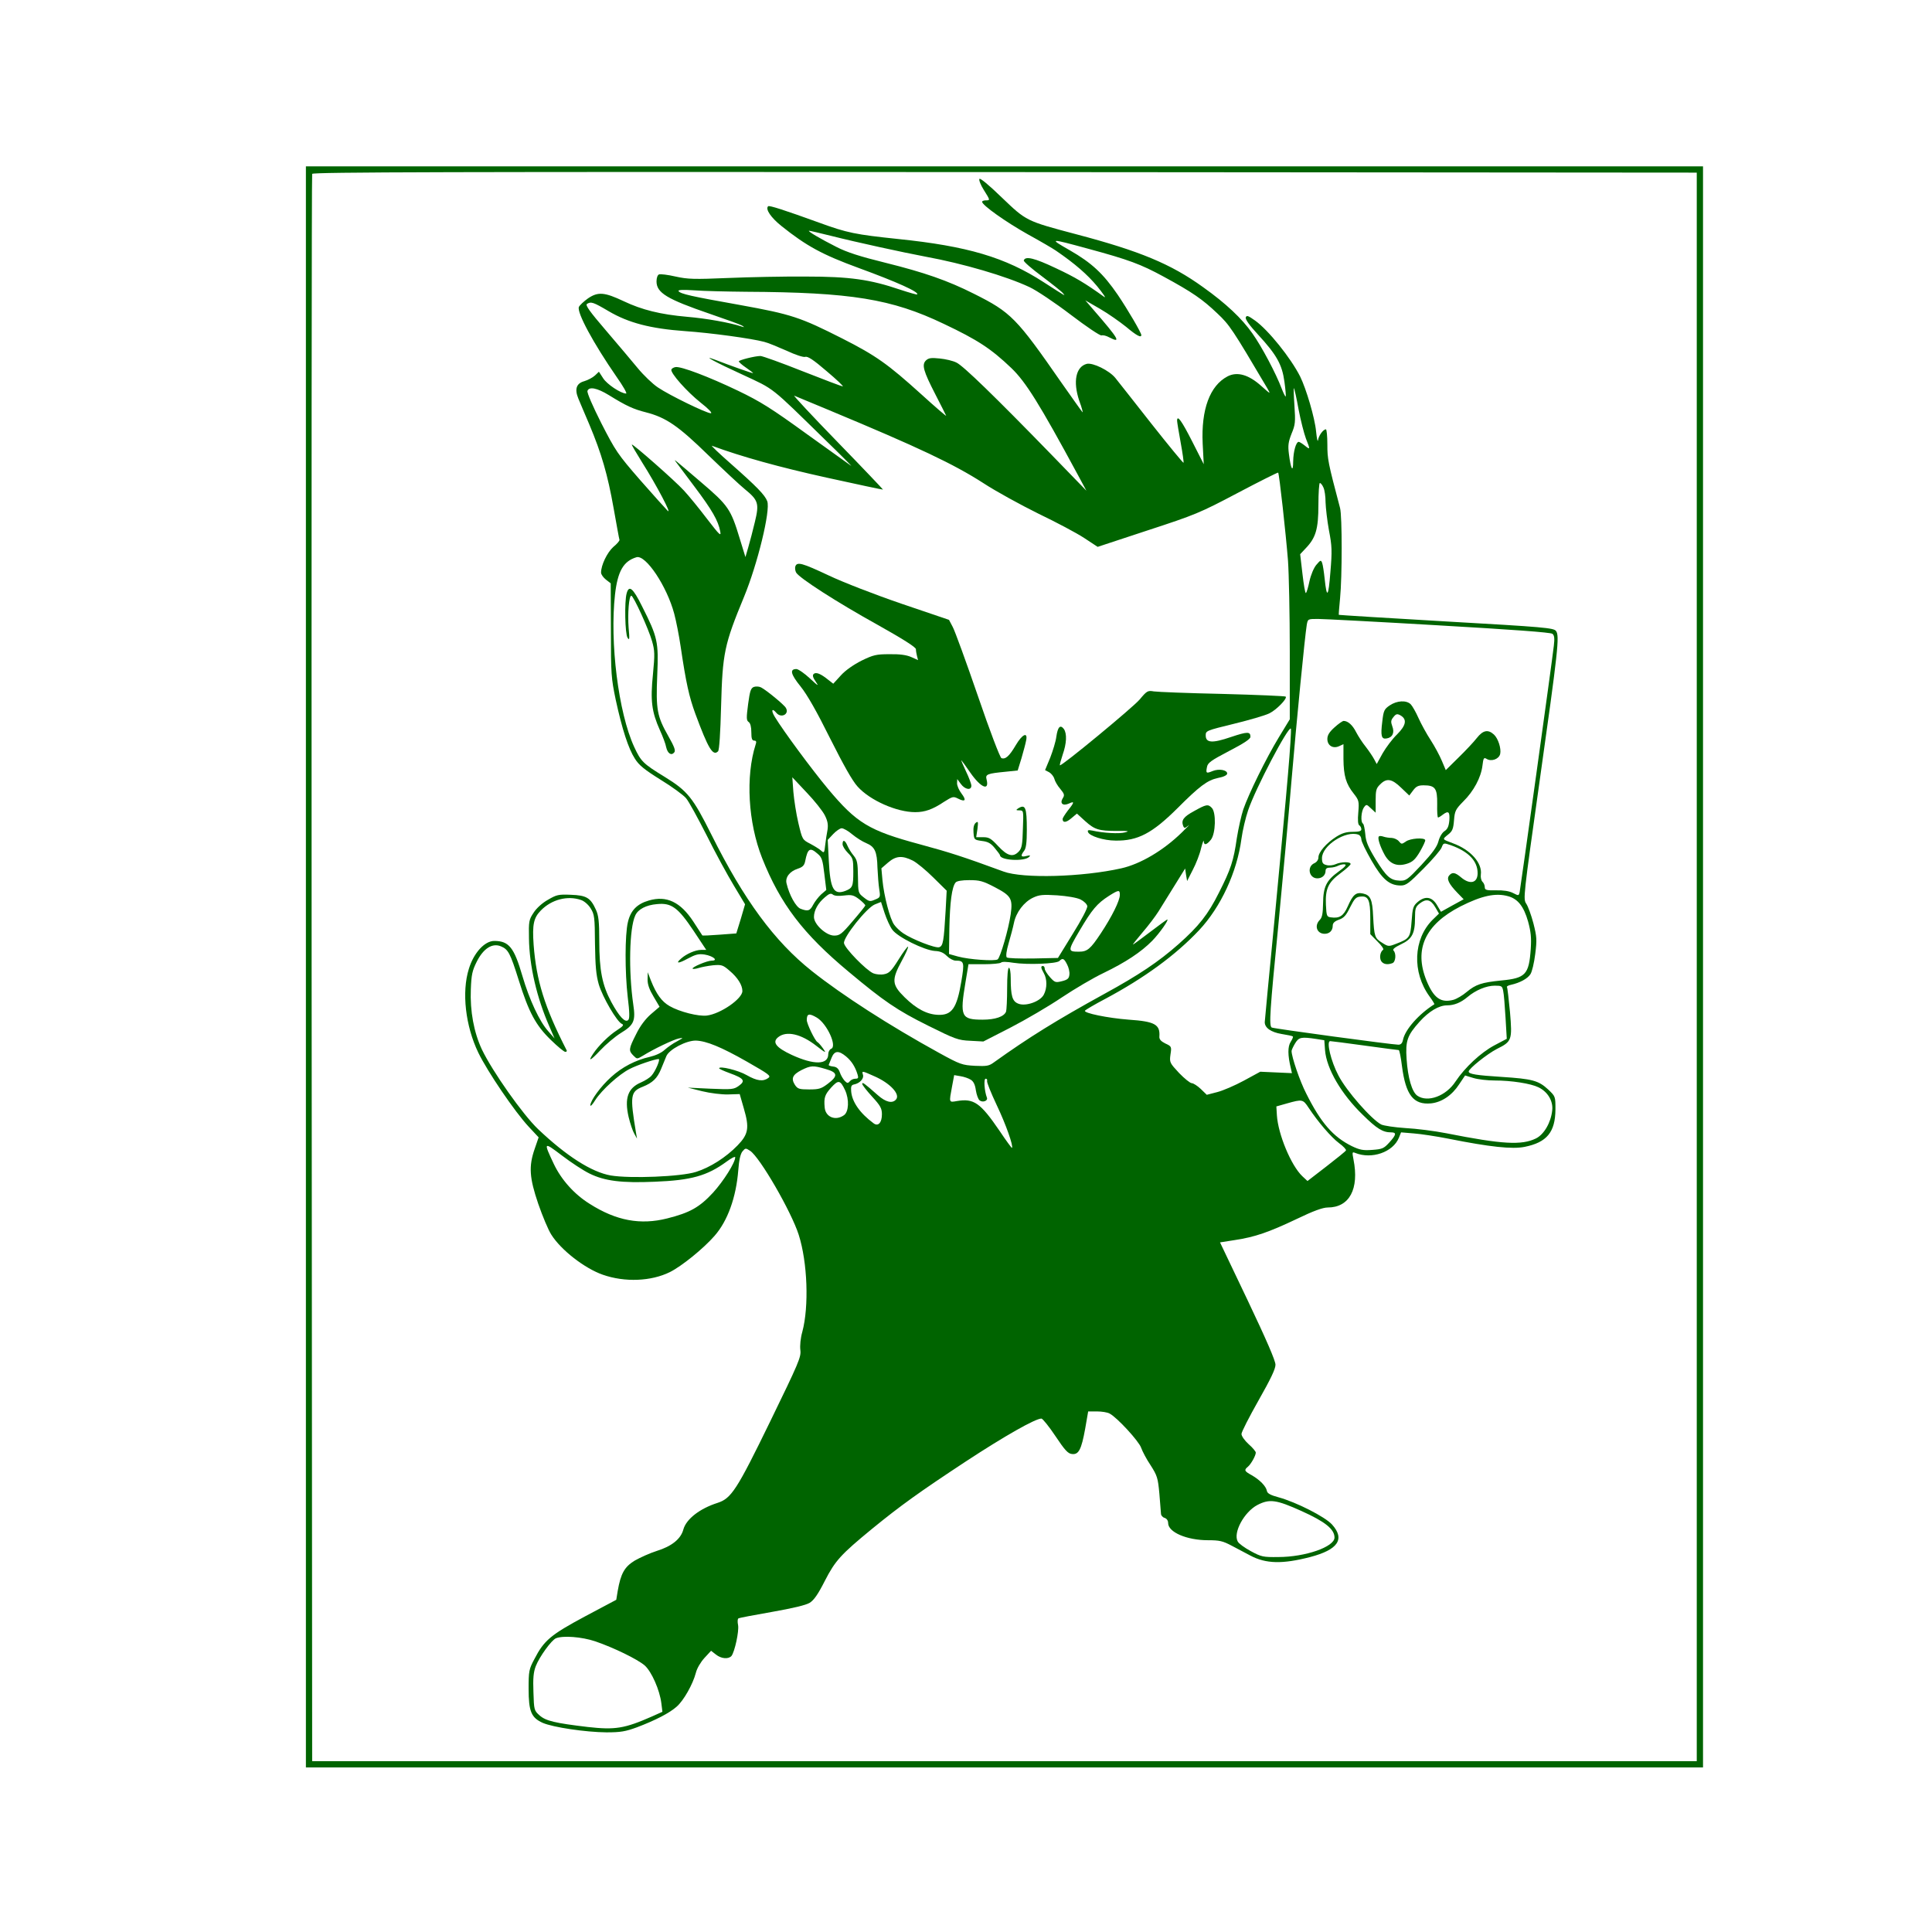 <?xml version="1.0" standalone="no"?>
<!DOCTYPE svg PUBLIC "-//W3C//DTD SVG 20010904//EN"
 "http://www.w3.org/TR/2001/REC-SVG-20010904/DTD/svg10.dtd">
<svg version="1.0" xmlns="http://www.w3.org/2000/svg"
 width="1080pt" height="1080pt" viewBox="0 0 1080 1080"
 preserveAspectRatio="xMidYMid meet">
<g transform="translate(0,1080) scale(0.1,-0.1)"
fill="#006400" stroke="none">
<path d="M1710 5395 l0 -4475 3905 0 3905 0 0 4475 0 4475 -3905 0 -3905 0 0
-4475z m7775 0 l0 -4440 -3870 0 -3870 0 -3 4430 c-1 2437 0 4436 3 4443 3 10
783 12 3872 10 l3868 -3 0 -4440z"/>
<path d="M5475 9800 c-4 -6 7 -34 24 -61 37 -59 37 -59 11 -59 -11 0 -20 -4
-20 -8 0 -19 133 -113 254 -181 71 -39 143 -81 160 -93 105 -72 174 -132 229
-198 33 -41 52 -68 40 -60 -107 77 -162 110 -271 161 -120 57 -171 69 -179 43
-2 -6 44 -46 102 -89 57 -43 110 -85 117 -94 15 -18 22 -22 -107 61 -216 140
-427 202 -815 242 -238 25 -284 34 -440 91 -196 71 -280 98 -286 92 -17 -16
16 -64 75 -111 140 -112 229 -160 431 -234 213 -78 340 -135 327 -148 -2 -2
-44 10 -93 26 -170 58 -284 74 -529 74 -121 1 -317 -3 -435 -8 -190 -8 -225
-7 -293 8 -43 10 -85 15 -93 12 -8 -3 -14 -19 -14 -39 0 -64 58 -99 300 -182
88 -30 168 -59 178 -65 15 -10 15 -11 -3 -5 -63 21 -196 45 -304 54 -149 13
-253 39 -354 87 -108 51 -144 54 -200 16 -24 -17 -47 -39 -51 -48 -12 -31 81
-203 211 -391 36 -51 60 -93 53 -93 -29 0 -107 52 -128 85 l-24 37 -22 -21
c-13 -12 -40 -26 -60 -32 -44 -12 -55 -44 -33 -97 8 -20 36 -85 61 -144 69
-164 103 -282 136 -468 17 -94 31 -174 33 -178 1 -5 -14 -23 -35 -40 -34 -31
-68 -101 -68 -143 0 -10 12 -27 27 -39 l27 -21 1 -262 c0 -247 2 -269 27 -389
36 -166 71 -273 107 -329 23 -37 53 -61 144 -118 64 -39 128 -86 142 -103 15
-17 66 -111 115 -207 48 -97 117 -223 152 -281 l63 -105 -24 -82 -25 -81 -93
-7 c-52 -4 -95 -6 -97 -4 -1 2 -24 37 -50 77 -72 110 -150 147 -249 118 -66
-19 -102 -56 -117 -121 -17 -71 -17 -280 -1 -418 11 -89 11 -121 3 -129 -17
-17 -50 18 -95 101 -50 93 -67 176 -67 341 0 109 -4 143 -19 175 -30 66 -52
80 -140 83 -70 3 -80 0 -128 -28 -31 -17 -65 -48 -80 -72 -26 -39 -28 -48 -26
-144 2 -153 44 -333 114 -492 l29 -67 -35 40 c-49 54 -106 177 -145 310 -46
158 -75 195 -157 195 -54 0 -115 -67 -142 -156 -41 -130 -19 -320 53 -469 52
-107 203 -329 281 -413 l56 -60 -22 -64 c-34 -98 -30 -161 20 -308 24 -69 56
-146 73 -172 54 -86 187 -189 288 -224 123 -43 270 -37 375 15 66 33 187 131
249 202 74 84 121 216 133 367 4 56 12 91 23 105 17 20 18 20 43 4 55 -36 231
-341 272 -470 49 -154 58 -400 20 -542 -10 -35 -14 -77 -11 -102 5 -39 -8 -69
-169 -400 -186 -382 -217 -429 -293 -454 -101 -32 -176 -91 -192 -149 -14 -53
-65 -94 -149 -120 -38 -12 -93 -37 -123 -54 -57 -35 -78 -72 -95 -170 l-8 -49
-175 -93 c-192 -103 -229 -134 -283 -239 -30 -56 -32 -67 -32 -165 0 -128 15
-162 79 -191 58 -25 240 -52 356 -53 80 0 107 5 170 28 103 39 183 80 223 116
38 33 90 124 107 189 6 25 27 60 48 83 l37 40 27 -21 c30 -24 70 -27 87 -8 18
23 43 138 37 172 -4 19 -3 36 2 38 4 3 88 19 186 36 119 21 190 38 212 51 24
15 47 48 85 123 58 113 89 147 263 290 163 133 265 206 526 378 215 141 389
240 422 239 7 -1 42 -44 78 -98 52 -78 70 -98 92 -100 38 -5 53 25 74 140 l17
98 49 0 c27 0 59 -5 71 -12 42 -22 164 -155 176 -191 7 -20 30 -64 53 -98 37
-58 41 -71 49 -159 4 -52 8 -103 9 -112 0 -9 9 -20 20 -23 12 -4 20 -15 20
-29 0 -51 104 -96 223 -96 64 0 82 -4 133 -31 32 -17 79 -42 104 -55 87 -46
179 -48 334 -8 156 41 196 100 122 182 -39 43 -200 125 -299 152 -45 12 -63
22 -65 36 -5 26 -39 61 -84 87 -42 23 -45 29 -22 48 17 14 44 62 44 79 0 6
-18 28 -40 47 -22 20 -40 45 -40 57 0 11 43 95 95 187 68 120 95 176 95 200 0
23 -51 140 -155 359 l-155 325 83 13 c112 17 188 43 346 118 93 45 146 64 173
64 121 0 177 103 144 269 -8 41 -7 43 10 36 92 -37 211 4 244 85 l12 30 72 -6
c39 -3 125 -16 191 -29 235 -47 359 -60 428 -46 124 25 171 82 172 209 0 73 0
73 -41 112 -54 50 -89 59 -259 70 -143 9 -185 16 -185 30 0 16 103 98 157 126
85 42 87 50 74 206 -7 72 -14 135 -17 140 -3 4 8 10 23 13 49 11 92 34 108 59
9 13 21 64 27 113 10 79 9 96 -10 171 -12 46 -30 95 -40 110 -18 27 -17 35 74
682 104 736 113 816 92 843 -13 17 -66 22 -613 53 -330 19 -600 36 -601 37 -1
1 2 43 7 92 12 120 12 461 0 505 -68 257 -71 274 -71 356 0 46 -4 84 -8 84
-15 0 -40 -34 -44 -60 -2 -14 -7 8 -11 48 -7 76 -55 238 -89 307 -53 105 -178
260 -252 313 -38 27 -47 31 -52 18 -4 -10 19 -43 68 -96 105 -114 135 -168
148 -264 6 -43 9 -80 7 -82 -2 -3 -12 17 -22 43 -32 85 -112 236 -164 309 -58
83 -148 168 -276 259 -180 130 -355 202 -707 295 -283 75 -280 74 -418 206
-72 70 -121 110 -125 104z m-827 -319 c138 -35 400 -92 527 -116 208 -38 450
-109 580 -170 39 -18 142 -87 230 -154 88 -67 165 -119 173 -116 7 3 27 -2 43
-11 68 -35 55 -11 -90 156 l-44 51 83 -48 c45 -26 110 -72 145 -100 58 -49 85
-63 85 -46 0 13 -75 141 -131 224 -82 120 -147 180 -269 250 -119 68 -115 68
105 8 225 -61 292 -86 419 -155 162 -88 218 -127 301 -206 69 -65 84 -88 279
-418 20 -35 20 -35 -33 12 -71 64 -135 82 -189 54 -99 -52 -148 -185 -139
-376 l6 -115 -65 128 c-58 114 -84 151 -84 115 0 -7 9 -62 20 -122 11 -60 18
-111 16 -113 -2 -2 -83 96 -180 219 -96 123 -187 237 -201 255 -34 42 -126 87
-160 79 -61 -16 -78 -99 -42 -206 15 -40 22 -69 18 -64 -5 5 -57 79 -117 164
-252 363 -282 394 -490 498 -147 74 -277 119 -494 173 -142 35 -217 59 -275
89 -89 45 -164 89 -152 90 5 0 61 -13 125 -29z m-478 -312 c588 -3 814 -40
1105 -179 190 -90 265 -139 379 -248 80 -77 156 -198 371 -596 l48 -89 -193
199 c-319 328 -495 499 -533 517 -19 10 -62 20 -94 23 -48 5 -62 3 -77 -11
-24 -24 -15 -58 53 -190 31 -60 58 -114 60 -119 2 -5 -61 49 -139 120 -187
169 -253 216 -442 312 -235 119 -284 135 -571 187 -275 49 -334 62 -344 78 -4
7 26 8 88 4 52 -4 182 -7 289 -8z m-767 -109 c111 -65 233 -97 427 -111 144
-10 371 -41 442 -60 21 -5 76 -28 124 -49 51 -24 95 -38 105 -35 14 5 47 -17
119 -79 56 -47 97 -86 91 -86 -5 0 -106 38 -225 85 -118 47 -224 85 -235 85
-31 0 -121 -23 -121 -30 0 -4 18 -20 40 -35 22 -15 40 -29 40 -31 0 -3 -130
43 -215 76 -77 29 6 -16 155 -84 183 -85 153 -62 462 -364 87 -84 152 -150
146 -146 -6 4 -117 84 -247 177 -199 144 -259 182 -386 243 -163 78 -318 137
-349 132 -11 -2 -21 -8 -23 -14 -6 -19 86 -123 164 -185 46 -36 67 -59 56 -59
-24 0 -230 100 -295 144 -29 19 -80 68 -113 108 -33 40 -113 135 -179 212 -90
105 -115 140 -105 147 23 14 34 11 122 -41z m1 -469 c97 -60 136 -78 207 -96
113 -29 181 -76 349 -240 85 -82 177 -168 203 -189 76 -62 82 -80 57 -183 -11
-47 -28 -111 -37 -142 l-16 -55 -32 104 c-50 165 -64 185 -219 317 -151 129
-151 129 -139 113 6 -8 53 -71 105 -140 98 -130 133 -191 144 -250 6 -31 -3
-22 -74 70 -44 58 -102 129 -129 158 -50 55 -286 262 -291 257 -2 -2 24 -46
57 -99 81 -128 170 -297 143 -271 -11 11 -81 89 -154 172 -126 145 -137 162
-217 318 -47 93 -81 171 -77 180 9 25 53 17 120 -24z m3855 -79 c12 -63 31
-136 41 -163 25 -63 25 -65 -6 -40 -15 12 -30 21 -34 21 -15 0 -30 -53 -31
-108 0 -68 -13 -47 -24 41 -6 47 -3 67 15 113 21 50 22 65 16 157 -4 56 -5 99
-3 97 3 -3 15 -56 26 -118z m-2624 -5 c502 -209 696 -301 861 -407 70 -46 209
-122 308 -171 100 -48 215 -109 256 -136 l76 -50 279 92 c266 87 291 97 503
209 123 65 225 116 227 114 6 -5 43 -341 55 -492 5 -71 10 -299 10 -508 l0
-379 -62 -102 c-71 -117 -168 -315 -198 -402 -11 -33 -27 -105 -36 -160 -18
-127 -34 -175 -100 -305 -61 -122 -112 -187 -226 -288 -112 -99 -223 -173
-413 -277 -271 -149 -425 -245 -618 -383 -28 -21 -41 -23 -107 -20 -71 4 -82
7 -200 72 -280 154 -542 323 -712 458 -209 166 -379 397 -561 762 -104 208
-133 244 -261 323 -121 74 -133 86 -171 168 -88 191 -137 585 -107 852 15 130
47 186 120 208 52 15 170 -162 211 -316 11 -41 27 -123 36 -184 30 -203 47
-279 82 -375 72 -194 98 -239 127 -210 7 7 13 101 17 253 8 296 18 344 128
610 76 184 149 484 130 535 -13 35 -59 82 -204 210 -66 58 -113 103 -105 100
165 -61 378 -120 641 -178 172 -38 314 -68 315 -67 1 1 -113 121 -254 266
-142 146 -250 262 -242 259 8 -3 96 -40 195 -81z m2763 -432 c7 -14 12 -52 12
-83 1 -31 9 -102 19 -157 17 -87 18 -115 8 -233 -11 -141 -20 -151 -32 -38 -4
38 -10 78 -14 89 -7 18 -9 17 -33 -11 -14 -17 -30 -55 -38 -91 -7 -34 -16 -64
-20 -66 -4 -2 -12 46 -19 106 l-13 111 30 32 c57 59 72 107 72 244 0 67 4 122
8 122 5 0 14 -11 20 -25z m647 -771 c402 -23 624 -39 633 -47 11 -8 13 -26 8
-67 -10 -90 -186 -1353 -191 -1377 -5 -21 -6 -21 -37 -5 -21 11 -55 16 -95 15
-55 -1 -63 2 -63 18 0 10 -6 24 -13 30 -7 7 -11 25 -9 40 9 64 -57 139 -156
175 -61 23 -61 21 -28 48 25 19 30 32 34 80 4 53 9 62 52 106 58 57 99 134
107 200 5 43 8 47 23 38 26 -17 69 -2 76 27 7 30 -11 87 -35 109 -33 30 -61
24 -95 -19 -17 -22 -63 -71 -103 -110 l-71 -70 -22 52 c-12 29 -40 81 -62 115
-23 35 -53 90 -68 123 -15 34 -35 69 -44 78 -24 24 -77 21 -117 -6 -31 -21
-35 -29 -42 -91 -10 -80 -5 -99 24 -94 33 5 46 32 32 68 -9 25 -8 34 6 51 14
18 21 20 38 11 40 -22 34 -56 -17 -107 -26 -25 -62 -73 -81 -106 l-33 -60 -15
28 c-8 15 -29 46 -46 68 -18 22 -42 59 -54 82 -20 40 -46 63 -70 63 -6 0 -29
-16 -51 -36 -29 -26 -40 -44 -40 -65 0 -37 32 -56 66 -40 l24 11 0 -83 c1 -94
14 -139 58 -194 28 -36 30 -42 25 -104 -4 -44 -2 -69 6 -73 6 -4 11 -14 11
-22 0 -10 -13 -14 -48 -14 -36 0 -60 -7 -93 -28 -55 -35 -99 -86 -99 -115 0
-13 -9 -26 -22 -32 -44 -19 -31 -85 16 -85 27 0 46 18 46 42 0 13 8 18 26 18
14 0 34 5 45 11 11 5 28 9 37 7 11 -2 0 -15 -35 -40 -69 -50 -86 -85 -87 -178
-1 -57 -5 -79 -18 -92 -33 -33 -16 -78 27 -78 27 0 45 18 45 45 0 15 10 25 35
34 28 10 40 24 62 69 24 48 33 58 58 60 44 5 55 -18 55 -121 l0 -89 40 -41
c23 -22 37 -43 32 -46 -16 -11 -22 -42 -12 -62 11 -19 35 -24 64 -13 18 7 22
54 6 70 -7 7 6 18 41 35 62 29 79 60 79 148 0 53 3 62 27 81 36 28 61 22 86
-21 l21 -36 -36 -35 c-108 -108 -115 -293 -17 -428 17 -23 29 -43 27 -44 -87
-55 -163 -141 -175 -198 -4 -20 -12 -28 -26 -28 -33 0 -699 90 -708 96 -16 9
-10 96 36 562 24 252 58 617 74 812 29 341 75 810 86 878 6 32 6 32 63 32 31
0 336 -16 677 -36z m-845 -831 c-11 -136 -46 -501 -75 -810 -30 -310 -55 -569
-55 -577 0 -32 35 -56 94 -66 32 -5 61 -11 63 -14 3 -2 -3 -16 -12 -30 -17
-26 -17 -75 1 -148 l6 -27 -88 4 -89 4 -92 -50 c-50 -27 -117 -56 -149 -64
l-58 -15 -34 33 c-18 17 -41 32 -50 32 -9 0 -41 26 -71 57 -52 56 -54 59 -48
103 7 44 6 46 -29 62 -24 12 -34 23 -33 38 5 68 -25 85 -171 95 -118 9 -253
37 -245 50 3 5 54 35 113 66 219 117 393 244 525 384 121 129 212 324 237 512
6 45 23 117 37 158 41 122 225 472 239 457 3 -3 -4 -117 -16 -254z m633 -77
l45 -43 21 28 c17 23 29 29 59 29 65 0 77 -17 76 -104 -1 -42 1 -76 5 -76 3 0
15 7 25 15 33 25 41 18 38 -30 -3 -34 -10 -50 -27 -61 -13 -8 -28 -33 -34 -57
-8 -31 -34 -66 -95 -132 -77 -82 -86 -89 -120 -88 -54 2 -75 21 -136 119 -43
71 -55 100 -58 142 -3 29 -8 55 -13 58 -14 8 -10 68 5 90 14 19 15 19 40 -5
l26 -24 0 67 c0 58 3 70 25 91 36 37 66 32 118 -19z m-239 -262 c9 -3 16 -15
16 -26 0 -12 26 -65 57 -119 61 -106 101 -139 164 -139 29 0 46 13 126 94 51
51 97 105 102 119 10 26 11 26 52 12 98 -35 149 -88 149 -156 0 -55 -42 -66
-92 -24 -34 29 -50 31 -67 11 -16 -19 -2 -47 46 -97 l35 -36 -64 -35 -63 -35
-23 39 c-28 46 -66 51 -108 15 -24 -21 -28 -33 -33 -106 -7 -92 -11 -98 -87
-127 -41 -16 -44 -16 -78 6 -41 25 -44 35 -50 146 -4 96 -15 120 -56 129 -40
9 -57 -6 -86 -72 -24 -54 -46 -68 -95 -61 -22 3 -24 8 -27 70 -4 90 13 126 82
177 31 23 56 46 56 51 0 14 -53 13 -84 -1 -13 -6 -36 -9 -50 -5 -21 5 -26 12
-26 39 0 71 135 157 204 131z m837 -344 c54 -15 87 -57 111 -141 16 -59 19
-90 15 -154 -10 -143 -29 -163 -165 -176 -110 -11 -142 -22 -193 -64 -22 -19
-56 -39 -74 -44 -71 -19 -111 10 -151 108 -71 175 -7 313 190 414 119 60 196
77 267 57z m-5183 -21 c18 -6 41 -26 54 -47 21 -34 23 -49 24 -197 2 -126 6
-174 21 -227 21 -72 103 -212 130 -222 12 -5 6 -13 -28 -35 -45 -29 -103 -86
-133 -131 -32 -48 -15 -40 40 19 31 33 82 76 114 96 74 45 84 68 70 160 -27
187 -22 426 11 497 15 35 61 59 122 64 81 8 117 -19 204 -149 l71 -107 -29 0
c-31 0 -82 -22 -111 -48 -34 -29 -17 -30 36 -1 45 24 61 28 95 23 48 -8 78
-34 40 -34 -27 0 -115 -38 -107 -45 3 -3 18 -1 34 4 16 5 52 12 80 15 48 4 55
2 93 -31 45 -38 71 -80 71 -113 0 -43 -121 -127 -198 -137 -47 -6 -154 21
-209 53 -44 25 -74 67 -104 142 l-18 47 -1 -41 c0 -28 10 -56 34 -96 l33 -56
-48 -41 c-31 -27 -60 -65 -83 -112 -42 -83 -43 -92 -15 -120 20 -20 20 -20 52
-1 61 38 172 91 202 97 27 5 26 4 -10 -16 -22 -11 -53 -33 -70 -48 -18 -17
-52 -32 -83 -39 -79 -18 -155 -57 -216 -113 -58 -52 -116 -132 -116 -158 0 -8
13 5 28 30 37 57 132 143 191 173 42 22 143 56 163 56 11 0 -18 -69 -40 -93
-9 -11 -36 -28 -59 -38 -73 -31 -93 -88 -69 -193 9 -37 23 -79 32 -94 l15 -27
-6 35 c-34 205 -31 228 38 255 55 22 81 47 102 98 9 23 23 56 30 73 16 38 112
88 165 87 59 -2 142 -36 286 -118 124 -71 135 -79 119 -91 -29 -21 -63 -17
-121 16 -46 27 -154 53 -154 38 0 -3 26 -15 59 -27 80 -29 90 -43 51 -71 -28
-20 -38 -21 -158 -16 l-127 6 80 -20 c45 -11 109 -19 145 -18 l65 2 23 -80
c32 -109 26 -144 -35 -207 -65 -67 -153 -123 -232 -148 -84 -27 -369 -38 -477
-20 -107 19 -247 108 -406 259 -86 82 -255 322 -314 445 -45 96 -67 215 -62
337 3 81 8 104 33 154 37 74 87 106 135 86 41 -17 52 -37 100 -190 56 -179 95
-252 180 -334 37 -36 73 -66 80 -66 6 0 10 3 8 8 -124 242 -170 391 -185 591
-8 113 0 150 40 191 60 62 150 85 225 59z m5155 -509 c4 -16 9 -83 13 -148 l7
-119 -70 -37 c-75 -40 -164 -123 -216 -201 -53 -82 -156 -120 -214 -80 -30 21
-53 100 -60 205 -7 102 4 132 72 208 53 59 109 92 154 92 40 0 77 15 115 47
45 38 105 63 152 63 38 0 42 -2 47 -30z m-3836 -149 c57 -35 114 -161 79 -174
-9 -4 -16 -17 -16 -30 0 -60 -80 -61 -204 -4 -88 41 -111 71 -76 99 46 37 127
19 213 -48 54 -42 58 -43 38 -15 -12 17 -26 33 -32 36 -14 9 -59 102 -59 123
0 36 13 39 57 13z m2792 -119 l44 -7 4 -55 c8 -104 91 -246 211 -362 79 -78
112 -98 158 -98 32 0 30 -13 -10 -57 -30 -33 -39 -37 -95 -41 -51 -4 -70 0
-114 21 -105 52 -173 130 -255 294 -36 70 -82 205 -82 238 0 5 9 25 20 43 21
34 33 37 119 24z m270 -37 c101 -14 186 -25 190 -25 4 0 12 -40 18 -89 21
-162 64 -218 162 -209 60 6 118 45 158 107 l33 49 46 -14 c26 -8 79 -14 118
-14 96 0 203 -17 246 -38 52 -25 83 -77 77 -129 -7 -68 -46 -135 -91 -157 -80
-39 -188 -33 -501 29 -66 13 -169 26 -229 29 -60 4 -120 13 -135 20 -55 29
-195 188 -239 274 -42 79 -69 192 -46 192 5 0 92 -11 193 -25z m-2899 -61 c31
-26 51 -58 64 -101 6 -19 3 -23 -12 -23 -11 0 -25 -6 -31 -14 -11 -13 -15 -12
-29 2 -9 10 -22 31 -27 47 -8 22 -18 31 -38 33 -16 2 -27 6 -24 10 2 4 9 22
16 40 16 39 39 41 81 6z m-114 -70 c67 -19 70 -38 12 -82 -37 -28 -49 -32
-105 -32 -55 0 -64 3 -79 25 -23 36 -14 57 36 83 53 26 65 27 136 6z m271 -40
c88 -38 147 -101 122 -130 -20 -24 -57 -16 -102 24 -76 67 -87 75 -87 63 0 -6
25 -38 55 -71 47 -51 55 -66 55 -99 0 -47 -21 -70 -47 -50 -77 57 -121 121
-125 180 -2 26 1 34 17 37 31 6 56 33 49 54 -7 23 -6 23 63 -8z m540 -20 c15
-9 24 -28 28 -58 4 -25 13 -51 21 -57 17 -14 48 -3 41 15 -14 36 -19 106 -7
106 6 0 10 -5 8 -12 -3 -7 22 -68 54 -136 51 -107 94 -229 85 -239 -2 -1 -33
41 -69 95 -108 158 -144 183 -239 167 -45 -8 -44 -10 -27 81 l12 64 35 -6 c20
-3 46 -12 58 -20z m-703 -58 c24 -52 21 -121 -6 -140 -48 -34 -104 -10 -108
44 -5 54 1 71 36 110 41 45 51 43 78 -14z m2591 -98 c53 -80 126 -165 170
-198 25 -18 42 -37 39 -41 -2 -5 -52 -45 -110 -90 l-105 -81 -29 27 c-63 60
-135 234 -142 340 l-3 50 60 17 c85 24 89 23 120 -24z m-4020 -368 c85 -42
180 -54 365 -46 204 8 293 33 401 112 27 20 49 31 49 25 0 -30 -65 -133 -124
-198 -76 -82 -129 -112 -256 -144 -150 -38 -285 -13 -433 81 -87 54 -159 135
-201 223 -59 125 -58 126 46 47 51 -39 120 -84 153 -100z m3981 -1887 c131
-59 184 -101 184 -148 0 -52 -163 -109 -315 -109 -84 -1 -94 1 -153 33 -35 19
-68 43 -73 54 -27 49 36 165 110 204 68 35 105 30 247 -34z m-3949 -728 c105
-36 236 -100 277 -135 39 -35 84 -138 93 -211 l6 -48 -58 -26 c-154 -68 -207
-76 -359 -59 -185 22 -235 34 -270 65 -30 27 -31 30 -34 129 -3 78 0 112 13
146 20 52 88 146 113 156 40 16 144 8 219 -17z"/>
<path d="M4446 7634 c-3 -8 -1 -24 4 -34 16 -30 227 -166 458 -294 139 -78
212 -124 212 -135 0 -9 3 -26 6 -38 l6 -23 -38 17 c-27 12 -65 17 -122 16 -74
0 -90 -4 -156 -36 -45 -23 -90 -54 -116 -83 l-42 -46 -27 21 c-43 35 -70 46
-83 33 -7 -7 -4 -20 13 -44 18 -26 12 -23 -34 20 -30 28 -65 52 -75 52 -39 0
-32 -29 23 -97 37 -46 90 -139 165 -290 76 -151 124 -237 154 -270 69 -77 218
-143 322 -143 54 0 97 15 160 57 49 31 53 32 79 19 41 -21 49 -10 20 28 -14
18 -25 44 -25 57 l1 24 20 -27 c23 -32 59 -38 59 -10 0 9 -13 45 -30 80 -16
34 -28 62 -26 62 1 0 24 -31 50 -69 59 -85 108 -105 91 -38 -8 29 5 33 107 43
l67 7 21 68 c11 38 23 82 26 99 11 51 -21 37 -58 -26 -36 -61 -57 -80 -80 -72
-8 4 -63 147 -132 349 -65 189 -128 362 -140 384 l-21 40 -265 90 c-149 51
-327 120 -407 158 -149 70 -177 78 -187 51z"/>
<path d="M3503 7483 c-13 -47 -9 -226 5 -248 11 -17 12 -8 6 56 -6 79 2 179
15 179 12 0 97 -187 116 -254 15 -53 16 -72 5 -186 -15 -147 -7 -209 39 -312
16 -35 32 -77 35 -95 8 -35 29 -49 45 -29 9 10 0 33 -33 91 -63 111 -70 148
-62 340 8 187 3 212 -85 386 -51 103 -73 120 -86 72z"/>
<path d="M4214 6960 c-17 -7 -22 -22 -32 -96 -10 -77 -10 -91 3 -100 10 -7 15
-28 15 -58 0 -35 4 -46 16 -46 11 0 14 -6 8 -22 -57 -179 -42 -436 36 -634
102 -257 229 -424 485 -637 195 -163 269 -214 442 -300 153 -76 169 -82 237
-85 l73 -4 154 79 c85 44 213 119 284 167 72 48 177 110 234 137 124 60 210
117 272 180 41 42 95 119 84 119 -2 0 -45 -31 -96 -70 -50 -38 -93 -70 -96
-70 -2 0 22 30 54 68 32 37 72 90 89 117 17 28 58 93 90 145 l59 95 5 -35 6
-35 32 63 c18 34 39 88 46 120 8 31 15 49 15 40 1 -25 16 -22 40 8 27 34 30
153 5 178 -21 22 -31 20 -99 -18 -59 -32 -73 -51 -61 -83 6 -14 9 -14 29 2 12
10 -4 -7 -36 -38 -103 -101 -232 -177 -339 -201 -218 -49 -550 -58 -658 -18
-229 84 -301 107 -467 152 -286 77 -354 118 -516 312 -89 107 -246 319 -296
401 -22 36 -16 52 9 22 27 -32 74 -7 53 28 -9 17 -109 99 -138 114 -11 6 -29
7 -41 3z m397 -718 c16 -32 19 -52 15 -80 -4 -20 -10 -59 -13 -85 -5 -45 -6
-47 -22 -33 -9 9 -37 26 -61 39 -45 23 -45 24 -67 116 -12 50 -24 129 -28 174
l-6 82 80 -85 c45 -47 90 -104 102 -128z m153 -106 c23 -19 58 -41 78 -49 48
-20 61 -47 63 -137 2 -41 6 -96 10 -121 7 -44 6 -46 -24 -58 -27 -12 -33 -11
-62 12 -32 25 -32 26 -33 115 -1 79 -4 94 -24 119 -13 15 -28 40 -35 56 -13
31 -27 36 -27 8 0 -11 14 -33 30 -49 28 -28 30 -36 30 -104 0 -83 -4 -92 -44
-108 -66 -25 -85 10 -93 169 l-6 116 31 33 c16 17 38 32 47 32 10 0 37 -15 59
-34z m-193 -109 c23 -19 28 -34 37 -112 l11 -90 -29 -25 c-15 -14 -35 -40 -44
-57 -18 -35 -29 -39 -71 -23 -26 10 -63 77 -78 141 -9 34 17 68 63 83 27 9 36
18 41 42 14 72 27 79 70 41z m532 -38 c23 -12 75 -55 115 -95 l74 -73 -6 -113
c-10 -171 -14 -196 -36 -203 -21 -7 -151 44 -201 78 -18 12 -40 33 -50 47 -24
31 -58 164 -66 250 l-6 66 37 32 c44 38 79 41 139 11z m457 -148 c92 -48 102
-64 90 -151 -12 -84 -58 -242 -73 -253 -16 -11 -160 -1 -222 16 l-50 14 2 144
c3 145 14 231 35 256 7 8 34 13 77 13 57 0 76 -5 141 -39z m700 -43 c0 -33
-44 -121 -106 -215 -59 -89 -76 -103 -123 -103 -63 0 -63 4 4 118 69 117 97
151 164 194 54 34 61 35 61 6z m-1542 -4 c43 5 53 3 85 -21 20 -16 35 -31 34
-35 -1 -4 -33 -44 -71 -88 -61 -72 -72 -80 -103 -80 -45 0 -113 63 -113 104 0
37 23 78 61 110 24 21 34 24 45 15 9 -7 31 -9 62 -5z m1322 -22 c20 -10 36
-26 38 -37 2 -12 -33 -78 -81 -155 l-83 -135 -139 -3 c-76 -1 -142 1 -147 6
-6 6 -2 37 10 78 11 38 25 90 30 115 12 59 56 117 107 141 34 16 54 18 135 13
56 -4 109 -13 130 -23z m-1052 -169 c29 -41 179 -115 238 -119 29 -1 48 -9 67
-28 14 -14 36 -26 49 -26 48 0 50 -9 32 -116 -25 -150 -53 -190 -130 -187 -61
2 -121 33 -187 98 -72 71 -74 97 -16 204 22 40 38 76 35 79 -3 2 -27 -30 -53
-72 -40 -64 -53 -77 -81 -82 -18 -4 -45 -1 -60 5 -40 17 -161 141 -164 169 -4
33 126 197 172 216 l35 14 20 -62 c11 -33 30 -76 43 -93z m977 -194 c9 -17 15
-42 13 -57 -2 -22 -10 -29 -42 -37 -36 -9 -40 -7 -67 23 -16 18 -29 39 -29 47
0 8 -4 15 -10 15 -13 0 -12 -10 5 -40 19 -33 19 -84 0 -120 -20 -39 -103 -68
-144 -50 -32 13 -41 43 -41 143 0 31 -4 57 -10 57 -6 0 -10 -45 -10 -114 0
-63 -3 -122 -6 -131 -11 -28 -60 -45 -131 -45 -120 0 -128 17 -96 208 l17 102
86 0 c47 0 90 4 96 9 5 6 33 5 69 -1 76 -12 241 -6 257 10 18 18 26 15 43 -19z"/>
<path d="M6371 6890 c-38 -45 -439 -376 -446 -368 -2 2 5 28 15 58 23 65 25
119 7 145 -20 26 -34 12 -42 -43 -3 -26 -19 -78 -34 -117 l-29 -70 23 -12 c12
-7 25 -23 29 -37 3 -13 18 -39 33 -56 23 -28 25 -35 14 -52 -18 -29 0 -45 34
-30 32 15 32 8 -5 -38 -16 -21 -30 -43 -30 -48 0 -23 20 -21 49 4 l31 26 45
-41 c53 -48 76 -56 179 -56 64 1 72 -1 45 -8 -32 -9 -121 -4 -183 10 -22 4
-28 3 -24 -8 7 -22 88 -48 154 -48 124 -2 205 41 344 179 125 125 168 158 228
171 33 6 52 16 52 25 0 20 -46 28 -81 14 -36 -15 -39 -13 -32 22 4 24 23 37
124 90 83 43 119 67 119 79 0 30 -16 30 -109 -1 -105 -36 -141 -33 -141 9 0
26 3 27 158 65 86 21 175 47 197 58 40 19 103 84 92 94 -3 3 -162 10 -354 15
-191 4 -364 11 -383 14 -34 6 -39 3 -79 -45z"/>
<path d="M5690 6280 c-12 -8 -10 -10 8 -10 24 0 24 -1 20 -104 -2 -85 -6 -108
-22 -125 -32 -35 -64 -27 -116 29 -40 43 -51 50 -84 50 l-39 0 7 46 c5 41 4
45 -10 34 -10 -9 -14 -27 -12 -54 3 -40 4 -41 47 -47 34 -4 50 -13 72 -40 16
-19 29 -37 29 -40 1 -29 137 -36 163 -9 9 9 6 10 -15 5 -31 -8 -35 0 -13 29
11 14 15 47 15 117 0 127 -8 146 -50 119z"/>
<path d="M7708 6124 c-9 -8 7 -57 33 -104 29 -50 69 -66 125 -48 31 10 46 24
72 68 17 30 31 59 29 64 -5 15 -83 10 -108 -8 -23 -16 -25 -16 -39 1 -8 10
-26 18 -40 19 -14 0 -34 3 -46 7 -11 4 -23 5 -26 1z"/>
</g>
</svg>
